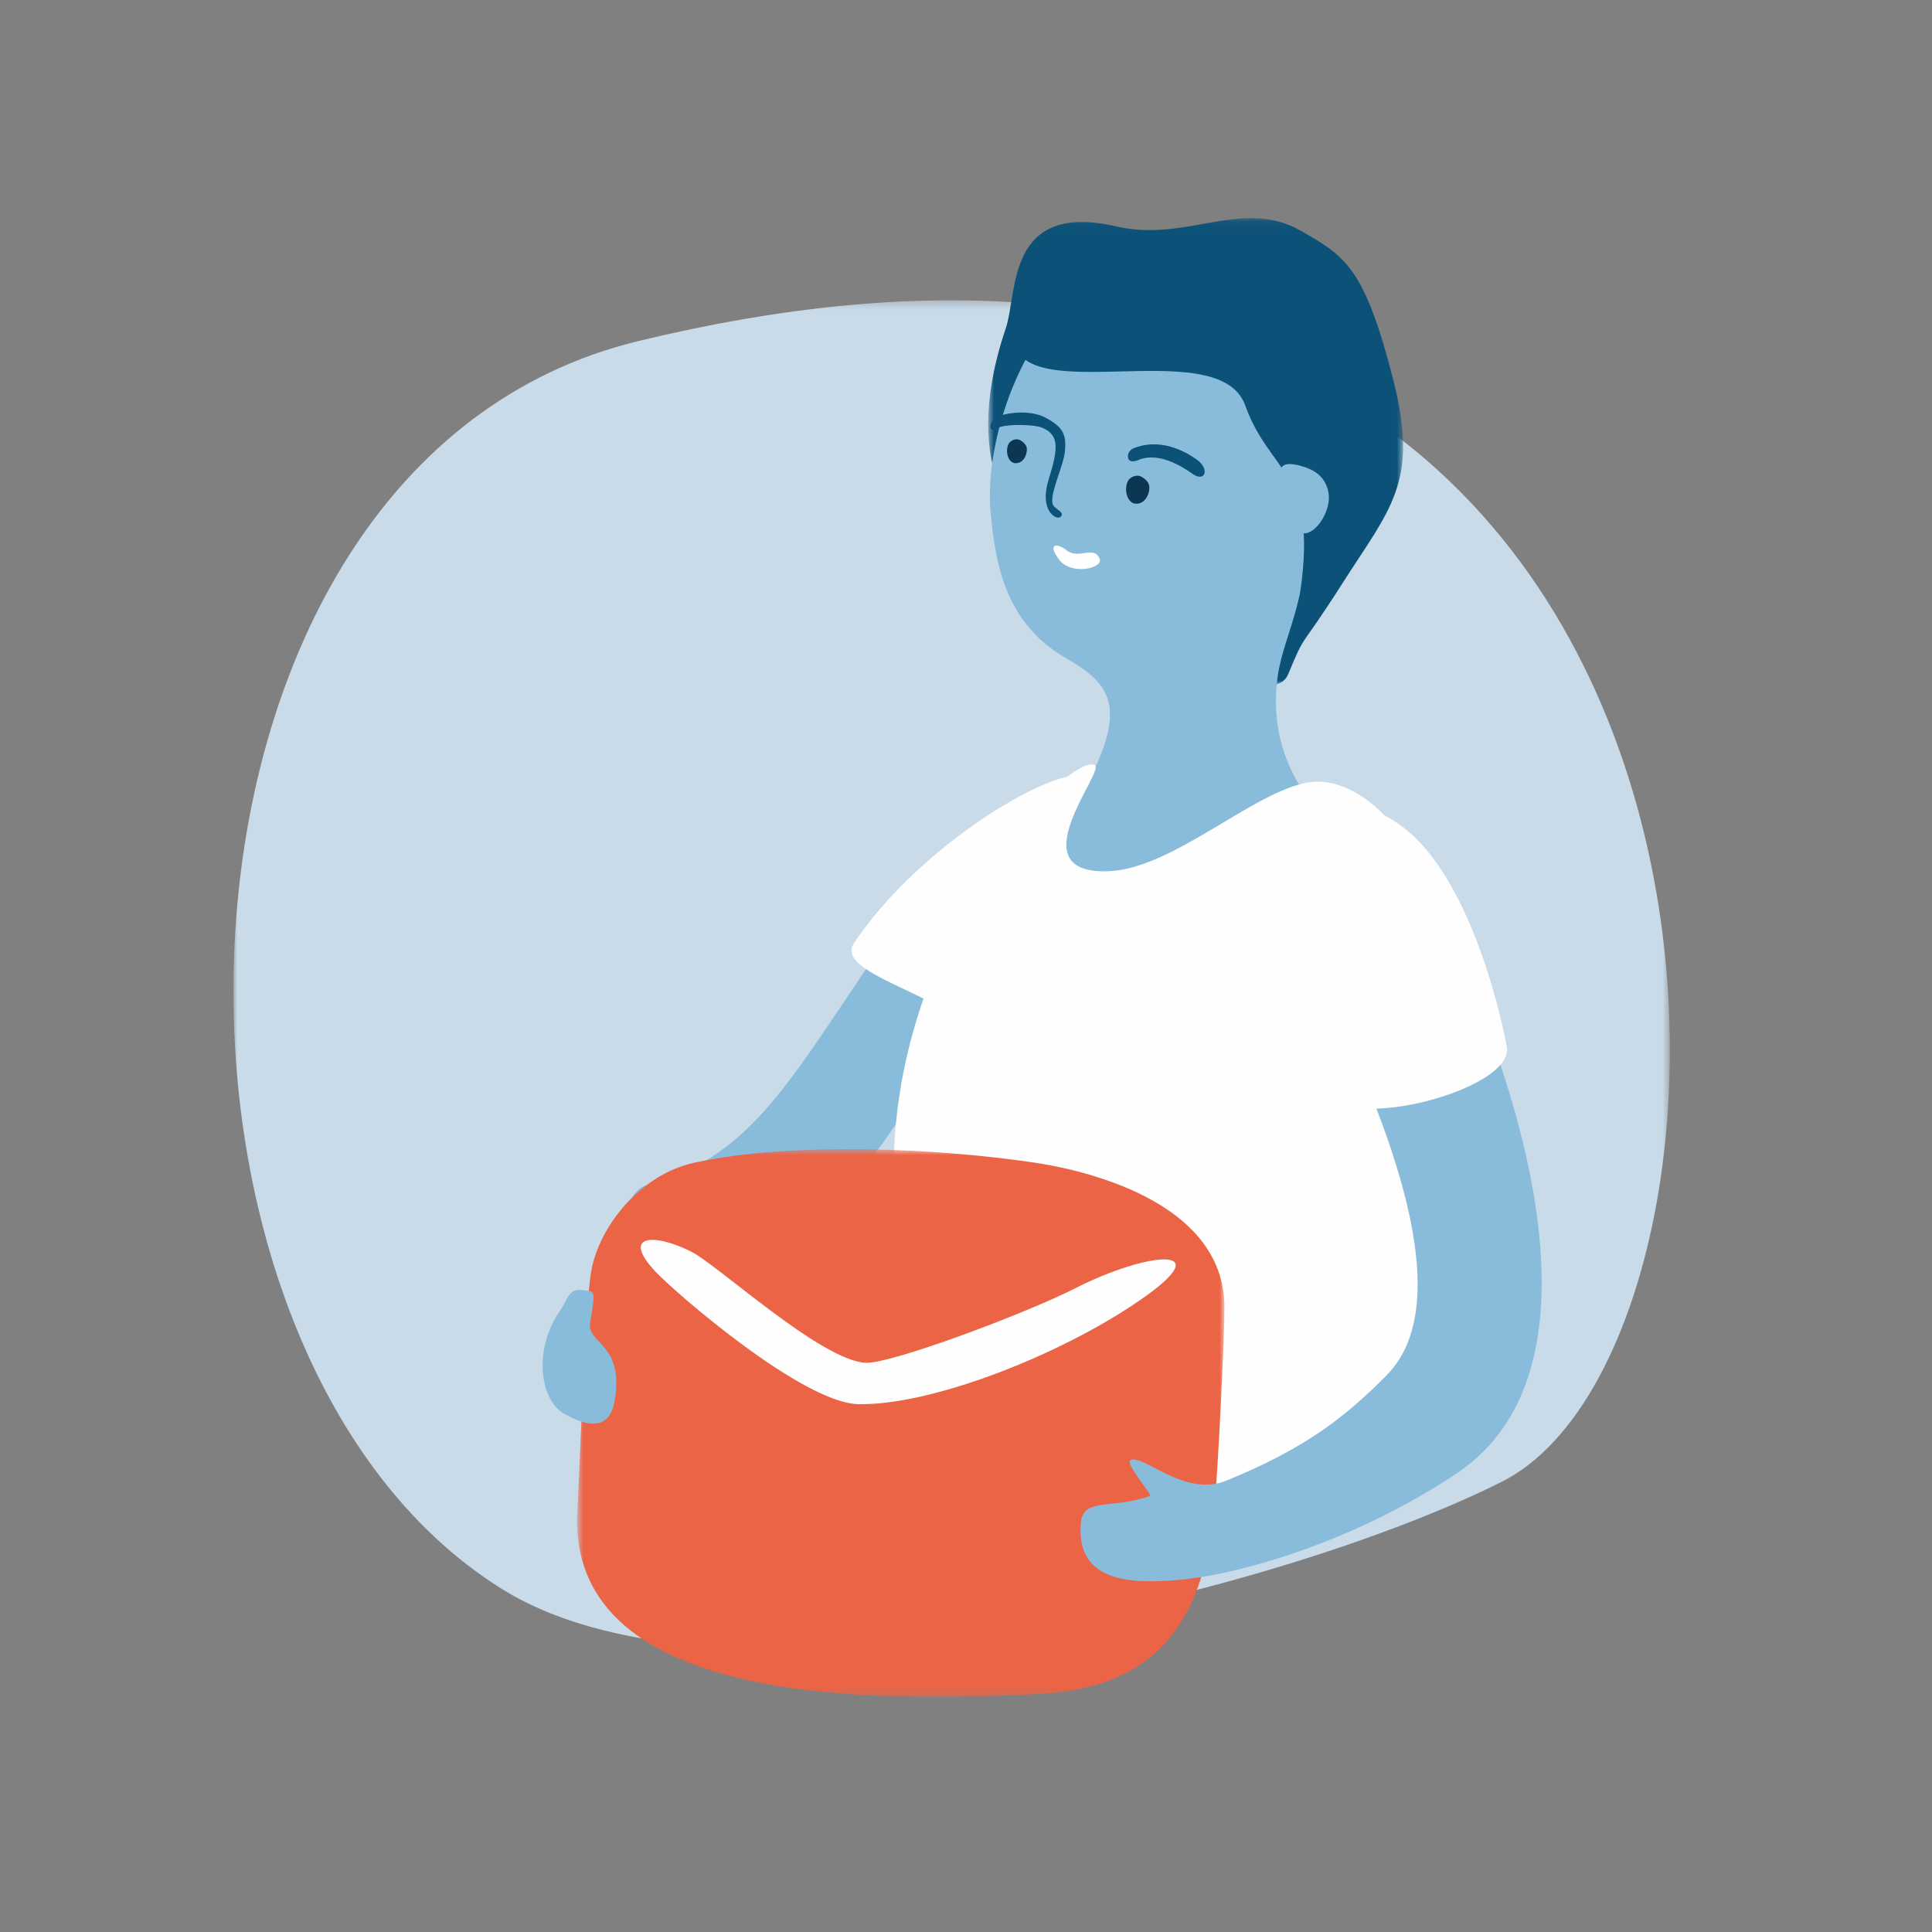 <svg width="240" height="240" viewBox="0 0 240 240" fill="none" xmlns="http://www.w3.org/2000/svg">
<rect x="0" y="0" width="240" height="240" fill="#808080" stroke="none"/>
<mask id="mask0_905_3367" style="mask-type:luminance" maskUnits="userSpaceOnUse" x="29" y="37" width="179" height="168">
<path fill-rule="evenodd" clip-rule="evenodd" d="M29 37.304H207.436V204.897H29V37.304Z" fill="white"/>
</mask>
<g mask="url(#mask0_905_3367)">
<path fill-rule="evenodd" clip-rule="evenodd" d="M186.594 184.047C159.434 197.729 90.798 215.051 62.419 197.43C14.231 167.51 16.715 57.57 79.274 42.375C223.807 7.266 223.82 165.294 186.594 184.047Z" fill="#C9DBE9"/>
</g>
<path fill-rule="evenodd" clip-rule="evenodd" d="M84.41 156.916C107.942 150.863 110.956 140.295 117.754 127.917C125.871 113.142 115.203 109.063 108.418 119.116C97.494 135.303 92.86 143.849 80.281 147.246C76.539 148.257 76.271 159.009 84.41 156.916Z" fill="#89BCDA"/>
<path fill-rule="evenodd" clip-rule="evenodd" d="M114.918 124.136C109.702 121.549 104.411 119.664 106.108 117.127C113.373 106.258 127.44 97.256 133.131 96.383C133.131 96.383 119.818 126.566 114.918 124.136Z" fill="#FEFEFE"/>
<mask id="mask1_905_3367" style="mask-type:luminance" maskUnits="userSpaceOnUse" x="122" y="27" width="53" height="59">
<path fill-rule="evenodd" clip-rule="evenodd" d="M122.757 27.094H174.299V85.084H122.757V27.094Z" fill="white"/>
</mask>
<g mask="url(#mask1_905_3367)">
<path fill-rule="evenodd" clip-rule="evenodd" d="M124.942 40.783C126.43 36.38 124.948 24.956 138.708 28.133C147.456 30.151 154.294 24.495 161.607 28.675C167.118 31.827 169.521 33.202 173.111 47.324C176.321 59.962 172.642 63.221 166.704 72.553C161.249 81.122 162.325 78.221 160.023 83.745C157.396 90.043 136.801 72.262 131.166 68.934C126.798 66.356 118.918 58.612 124.942 40.783Z" fill="#0B5178"/>
</g>
<path fill-rule="evenodd" clip-rule="evenodd" d="M132.505 81.814C125.131 77.566 123.682 70.656 123.048 63.574C122.123 53.215 128.792 35.963 139.215 34.477C154.854 32.249 160.392 52.47 161.857 62.766C163.326 73.061 159.511 78.556 158.743 83.866C157.518 92.338 161.039 99.136 167.747 104.687C176.464 111.897 143.987 121.613 135.163 117.674C126.336 113.737 131.63 103.356 133.901 99.438C140.519 88.024 138.087 85.029 132.505 81.814Z" fill="#89BCDA"/>
<path fill-rule="evenodd" clip-rule="evenodd" d="M125.831 41.115C125.138 51.595 151.324 40.995 154.685 50.358C157.773 58.954 163.614 58.37 161.569 73.216C159.93 85.131 172.551 46.136 155.177 35.158C143.619 27.858 126.679 28.295 125.831 41.115Z" fill="#0B5178"/>
<path fill-rule="evenodd" clip-rule="evenodd" d="M163.219 97.116C165.607 96.942 176.185 97.62 183.023 125.221C186.402 138.861 188.187 150.528 185.118 165.135C182.337 178.371 173.056 186.318 143.622 191.39C121.26 195.241 111.534 199.115 111.126 186.754C110.72 174.39 110.316 156.683 111.107 142.084C112.625 114.12 132.898 93.549 135.987 95.029C137.418 95.716 126.204 108.667 137.722 108.226C145.977 107.91 156.442 97.606 163.219 97.116Z" fill="#FEFEFE"/>
<path fill-rule="evenodd" clip-rule="evenodd" d="M142.692 61.188C142.928 60.328 142.702 59.797 141.911 59.284C141.218 58.834 140.406 59.269 140.149 59.7C139.571 60.673 139.962 62.607 141.185 62.576C142.014 62.553 142.493 61.906 142.692 61.188Z" fill="#0B3752"/>
<path fill-rule="evenodd" clip-rule="evenodd" d="M127.488 56.359C127.691 55.625 127.499 55.17 126.823 54.733C126.23 54.35 125.537 54.72 125.32 55.089C124.826 55.92 125.161 57.571 126.203 57.542C126.911 57.523 127.321 56.97 127.488 56.359Z" fill="#0B3752"/>
<path fill-rule="evenodd" clip-rule="evenodd" d="M131.568 69.518C130.069 67.544 131.243 67.374 132.499 68.365C134.019 69.56 135.888 67.672 136.602 69.417C137.079 70.585 133.102 71.54 131.568 69.518Z" fill="#FEFEFE"/>
<path fill-rule="evenodd" clip-rule="evenodd" d="M148.676 57.098C146.185 55.329 143.405 54.653 140.833 55.677C140.308 55.884 140 56.449 140.149 56.934C140.293 57.424 140.892 57.361 141.411 57.144C142.985 56.487 145.176 56.759 148.165 58.879C148.577 59.172 149.228 59.434 149.546 58.969C149.831 58.557 149.536 57.709 148.676 57.098Z" fill="#0B5178"/>
<path fill-rule="evenodd" clip-rule="evenodd" d="M129.857 51.875C128.027 50.908 125.407 51.264 124.402 51.587C123.396 51.907 122.904 52.687 123.067 53.158C123.251 53.694 123.787 53.19 124.266 53.035C125.422 52.66 128.569 52.74 129.449 53.123C131.449 53.995 131.583 55.371 130.292 59.467C129.032 63.464 131.217 64.624 131.713 64.23C132.36 63.718 131.238 63.316 130.876 62.834C130.139 61.849 132.05 58.115 132.27 56.208C132.527 53.979 132.063 53.045 129.857 51.875Z" fill="#0B5178"/>
<mask id="mask2_905_3367" style="mask-type:luminance" maskUnits="userSpaceOnUse" x="71" y="142" width="82" height="69">
<path fill-rule="evenodd" clip-rule="evenodd" d="M71.686 142.75H152.105V210.802H71.686V142.75Z" fill="white"/>
</mask>
<g mask="url(#mask2_905_3367)">
<path fill-rule="evenodd" clip-rule="evenodd" d="M71.725 187.606C70.251 212.904 111.704 211.223 128.758 210.455C143.585 209.787 149.28 201.591 150.785 188.097C151.237 184.037 152.202 164.825 152.097 161.884C151.607 148.28 132.236 144.973 128.381 144.406C116.518 142.662 98.599 141.77 86.303 144.424C79.452 145.902 74.448 152.418 73.46 157.82C72.669 162.129 72.03 182.367 71.725 187.606Z" fill="#EB6446"/>
</g>
<path fill-rule="evenodd" clip-rule="evenodd" d="M81.467 158.007C84.062 160.749 99.737 174.276 106.606 174.429C115.541 174.626 131.515 168.477 141.639 161.496C151.765 154.518 142.472 155.506 133.595 160.021C127.331 163.206 110.773 169.393 107.594 169.289C102.083 169.102 89.177 157.139 85.854 155.475C81.111 153.099 77.121 153.424 81.467 158.007Z" fill="#FEFEFE"/>
<path fill-rule="evenodd" clip-rule="evenodd" d="M152.414 183.906C147.062 186.11 141.92 180.475 140.4 181.403C139.76 181.79 143.153 185.725 142.876 185.825C138.242 187.514 134.569 185.986 134.278 189.124C133.665 195.744 138.91 197.031 146.801 196.227C154.696 195.426 168.687 191.259 181.007 182.993C200.254 170.083 188.127 135.703 183.15 123.572C176.262 106.784 160.973 114.568 165.571 124.991C170.079 135.212 182.259 160.69 172.269 170.822C166.866 176.3 161.891 180.002 152.414 183.906Z" fill="#89BCDA"/>
<path fill-rule="evenodd" clip-rule="evenodd" d="M165.261 135.72C167.253 140.743 188.142 135.362 187.179 130.043C186.603 126.868 183.485 112.506 176.663 104.95C171.332 99.044 162.862 97.302 159 107.238C157.115 112.081 164.139 132.894 165.261 135.72Z" fill="#FEFEFE"/>
<path fill-rule="evenodd" clip-rule="evenodd" d="M69.624 162.736C66.294 167.433 66.962 173.767 70.011 175.569C73.061 177.371 75.715 177.605 76.343 174.089C77.634 166.847 72.856 166.966 73.31 164.281C74.047 159.942 73.888 160.478 72.247 160.258C70.606 160.041 70.451 161.571 69.624 162.736Z" fill="#89BCDA"/>
<path fill-rule="evenodd" clip-rule="evenodd" d="M165.023 61.162C165.415 63.239 163.734 65.96 162.277 66.232C160.825 66.508 160.151 64.231 159.757 62.154C159.368 60.078 157.497 56.7 161.681 57.899C163.104 58.307 164.632 59.086 165.023 61.162Z" fill="#89BCDA"/>
</svg>
